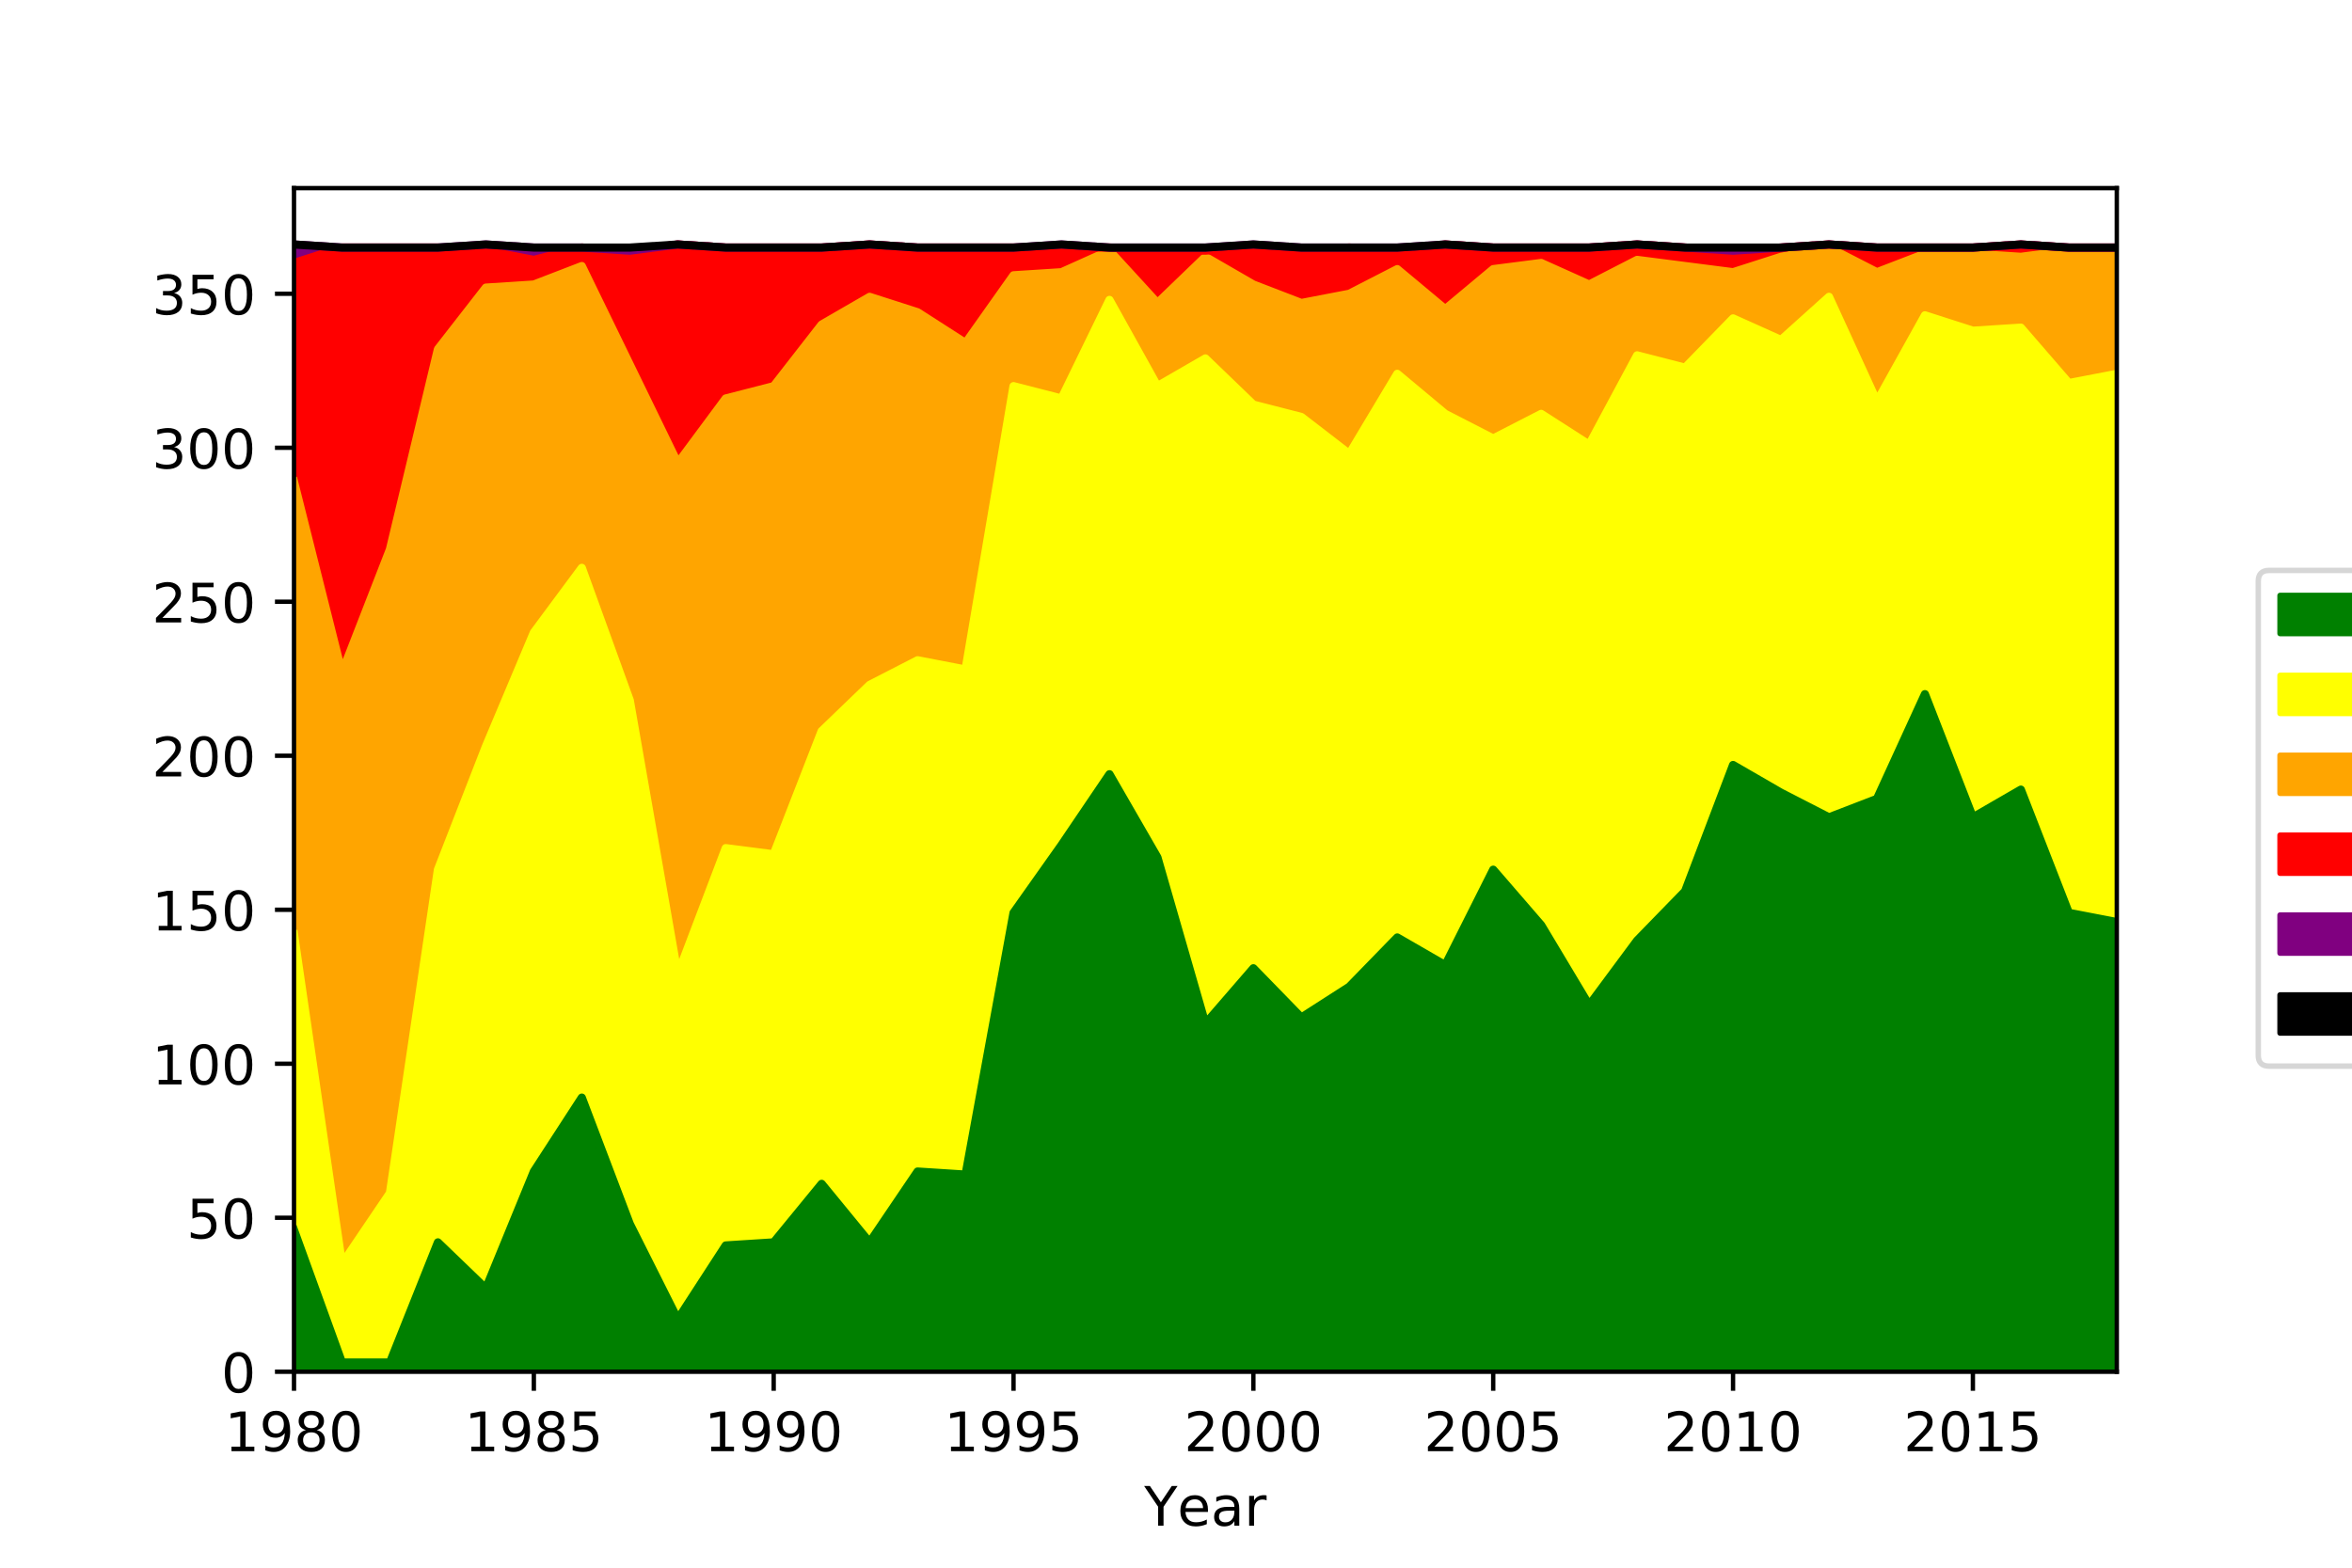 <?xml version="1.0" encoding="utf-8" standalone="no"?>
<!DOCTYPE svg PUBLIC "-//W3C//DTD SVG 1.1//EN"
  "http://www.w3.org/Graphics/SVG/1.1/DTD/svg11.dtd">
<!-- Created with matplotlib (https://matplotlib.org/) -->
<svg height="288pt" version="1.1" viewBox="0 0 432 288" width="432pt" xmlns="http://www.w3.org/2000/svg" xmlns:xlink="http://www.w3.org/1999/xlink">
 <defs>
  <style type="text/css">
*{stroke-linecap:butt;stroke-linejoin:round;}
  </style>
 </defs>
 <g id="figure_1">
  <g id="patch_1">
   <path d="M 0 288 
L 432 288 
L 432 0 
L 0 0 
z
" style="fill:#ffffff;"/>
  </g>
  <g id="axes_1">
   <g id="patch_2">
    <path d="M 54 252 
L 388.8 252 
L 388.8 34.56 
L 54 34.56 
z
" style="fill:#ffffff;"/>
   </g>
   <g id="PolyCollection_1">
    <defs>
     <path d="M 54 -62.027 
L 54 -36 
L 62.811 -36 
L 71.621 -36 
L 80.432 -36 
L 89.242 -36 
L 98.053 -36 
L 106.863 -36 
L 115.674 -36 
L 124.484 -36 
L 133.295 -36 
L 142.105 -36 
L 150.916 -36 
L 159.726 -36 
L 168.537 -36 
L 177.347 -36 
L 186.158 -36 
L 194.968 -36 
L 203.779 -36 
L 212.589 -36 
L 221.4 -36 
L 230.211 -36 
L 239.021 -36 
L 247.832 -36 
L 256.642 -36 
L 265.453 -36 
L 274.263 -36 
L 283.074 -36 
L 291.884 -36 
L 300.695 -36 
L 309.505 -36 
L 318.316 -36 
L 327.126 -36 
L 335.937 -36 
L 344.747 -36 
L 353.558 -36 
L 362.368 -36 
L 371.179 -36 
L 379.989 -36 
L 388.8 -36 
L 388.8 -118.608 
L 388.8 -118.608 
L 379.989 -120.305 
L 371.179 -142.938 
L 362.368 -137.845 
L 353.558 -160.478 
L 344.747 -141.24 
L 335.937 -137.845 
L 327.126 -142.372 
L 318.316 -147.464 
L 309.505 -124.266 
L 300.695 -115.213 
L 291.884 -103.331 
L 283.074 -118.042 
L 274.263 -128.227 
L 265.453 -110.687 
L 256.642 -115.779 
L 247.832 -106.726 
L 239.021 -101.068 
L 230.211 -110.121 
L 221.4 -99.936 
L 212.589 -130.49 
L 203.779 -145.767 
L 194.968 -132.753 
L 186.158 -120.305 
L 177.347 -72.212 
L 168.537 -72.778 
L 159.726 -59.764 
L 150.916 -70.514 
L 142.105 -59.764 
L 133.295 -59.198 
L 124.484 -45.619 
L 115.674 -63.159 
L 106.863 -86.357 
L 98.053 -72.778 
L 89.242 -51.277 
L 80.432 -59.764 
L 71.621 -37.697 
L 62.811 -37.697 
L 54 -62.027 
z
" id="m17ad6c6189" style="stroke:#008000;"/>
    </defs>
    <g clip-path="url(#p2bda52a048)">
     <use style="fill:#008000;stroke:#008000;" x="0" xlink:href="#m17ad6c6189" y="288"/>
    </g>
   </g>
   <g id="PolyCollection_2">
    <defs>
     <path d="M 54 -116.345 
L 54 -62.027 
L 62.811 -37.697 
L 71.621 -37.697 
L 80.432 -59.764 
L 89.242 -51.277 
L 98.053 -72.778 
L 106.863 -86.357 
L 115.674 -63.159 
L 124.484 -45.619 
L 133.295 -59.198 
L 142.105 -59.764 
L 150.916 -70.514 
L 159.726 -59.764 
L 168.537 -72.778 
L 177.347 -72.212 
L 186.158 -120.305 
L 194.968 -132.753 
L 203.779 -145.767 
L 212.589 -130.49 
L 221.4 -99.936 
L 230.211 -110.121 
L 239.021 -101.068 
L 247.832 -106.726 
L 256.642 -115.779 
L 265.453 -110.687 
L 274.263 -128.227 
L 283.074 -118.042 
L 291.884 -103.331 
L 300.695 -115.213 
L 309.505 -124.266 
L 318.316 -147.464 
L 327.126 -142.372 
L 335.937 -137.845 
L 344.747 -141.24 
L 353.558 -160.478 
L 362.368 -137.845 
L 371.179 -142.938 
L 379.989 -120.305 
L 388.8 -118.608 
L 388.8 -219.322 
L 388.8 -219.322 
L 379.989 -217.624 
L 371.179 -227.809 
L 362.368 -227.243 
L 353.558 -230.072 
L 344.747 -214.23 
L 335.937 -233.467 
L 327.126 -225.546 
L 318.316 -229.506 
L 309.505 -220.453 
L 300.695 -222.717 
L 291.884 -206.308 
L 283.074 -211.966 
L 274.263 -207.44 
L 265.453 -211.966 
L 256.642 -219.322 
L 247.832 -204.611 
L 239.021 -211.4 
L 230.211 -213.664 
L 221.4 -222.151 
L 212.589 -217.059 
L 203.779 -232.901 
L 194.968 -214.795 
L 186.158 -217.059 
L 177.347 -165.004 
L 168.537 -166.702 
L 159.726 -162.175 
L 150.916 -153.688 
L 142.105 -131.056 
L 133.295 -132.187 
L 124.484 -108.989 
L 115.674 -159.346 
L 106.863 -183.676 
L 98.053 -171.794 
L 89.242 -150.859 
L 80.432 -128.227 
L 71.621 -68.817 
L 62.811 -55.803 
L 54 -116.345 
z
" id="m18eaddf2a7" style="stroke:#ffff00;"/>
    </defs>
    <g clip-path="url(#p2bda52a048)">
     <use style="fill:#ffff00;stroke:#ffff00;" x="0" xlink:href="#m18eaddf2a7" y="288"/>
    </g>
   </g>
   <g id="PolyCollection_3">
    <defs>
     <path d="M 54 -199.519 
L 54 -116.345 
L 62.811 -55.803 
L 71.621 -68.817 
L 80.432 -128.227 
L 89.242 -150.859 
L 98.053 -171.794 
L 106.863 -183.676 
L 115.674 -159.346 
L 124.484 -108.989 
L 133.295 -132.187 
L 142.105 -131.056 
L 150.916 -153.688 
L 159.726 -162.175 
L 168.537 -166.702 
L 177.347 -165.004 
L 186.158 -217.059 
L 194.968 -214.795 
L 203.779 -232.901 
L 212.589 -217.059 
L 221.4 -222.151 
L 230.211 -213.664 
L 239.021 -211.4 
L 247.832 -204.611 
L 256.642 -219.322 
L 265.453 -211.966 
L 274.263 -207.44 
L 283.074 -211.966 
L 291.884 -206.308 
L 300.695 -222.717 
L 309.505 -220.453 
L 318.316 -229.506 
L 327.126 -225.546 
L 335.937 -233.467 
L 344.747 -214.23 
L 353.558 -230.072 
L 362.368 -227.243 
L 371.179 -227.809 
L 379.989 -217.624 
L 388.8 -219.322 
L 388.8 -241.388 
L 388.8 -241.388 
L 379.989 -241.954 
L 371.179 -240.822 
L 362.368 -241.388 
L 353.558 -241.388 
L 344.747 -237.993 
L 335.937 -242.52 
L 327.126 -240.822 
L 318.316 -237.993 
L 309.505 -239.125 
L 300.695 -240.257 
L 291.884 -235.73 
L 283.074 -239.691 
L 274.263 -238.559 
L 265.453 -231.204 
L 256.642 -238.559 
L 247.832 -234.033 
L 239.021 -232.335 
L 230.211 -235.73 
L 221.4 -240.822 
L 212.589 -232.335 
L 203.779 -241.954 
L 194.968 -237.993 
L 186.158 -237.428 
L 177.347 -224.98 
L 168.537 -230.638 
L 159.726 -233.467 
L 150.916 -228.375 
L 142.105 -217.059 
L 133.295 -214.795 
L 124.484 -202.913 
L 115.674 -221.019 
L 106.863 -239.125 
L 98.053 -235.73 
L 89.242 -235.164 
L 80.432 -223.848 
L 71.621 -187.071 
L 62.811 -164.438 
L 54 -199.519 
z
" id="m875b72371d" style="stroke:#ffa500;"/>
    </defs>
    <g clip-path="url(#p2bda52a048)">
     <use style="fill:#ffa500;stroke:#ffa500;" x="0" xlink:href="#m875b72371d" y="288"/>
    </g>
   </g>
   <g id="PolyCollection_4">
    <defs>
     <path d="M 54 -239.691 
L 54 -199.519 
L 62.811 -164.438 
L 71.621 -187.071 
L 80.432 -223.848 
L 89.242 -235.164 
L 98.053 -235.73 
L 106.863 -239.125 
L 115.674 -221.019 
L 124.484 -202.913 
L 133.295 -214.795 
L 142.105 -217.059 
L 150.916 -228.375 
L 159.726 -233.467 
L 168.537 -230.638 
L 177.347 -224.98 
L 186.158 -237.428 
L 194.968 -237.993 
L 203.779 -241.954 
L 212.589 -232.335 
L 221.4 -240.822 
L 230.211 -235.73 
L 239.021 -232.335 
L 247.832 -234.033 
L 256.642 -238.559 
L 265.453 -231.204 
L 274.263 -238.559 
L 283.074 -239.691 
L 291.884 -235.73 
L 300.695 -240.257 
L 309.505 -239.125 
L 318.316 -237.993 
L 327.126 -240.822 
L 335.937 -242.52 
L 344.747 -237.993 
L 353.558 -241.388 
L 362.368 -241.388 
L 371.179 -240.822 
L 379.989 -241.954 
L 388.8 -241.388 
L 388.8 -242.52 
L 388.8 -242.52 
L 379.989 -242.52 
L 371.179 -243.086 
L 362.368 -242.52 
L 353.558 -242.52 
L 344.747 -242.52 
L 335.937 -243.086 
L 327.126 -242.52 
L 318.316 -241.954 
L 309.505 -242.52 
L 300.695 -243.086 
L 291.884 -242.52 
L 283.074 -242.52 
L 274.263 -242.52 
L 265.453 -243.086 
L 256.642 -241.954 
L 247.832 -242.52 
L 239.021 -241.954 
L 230.211 -242.52 
L 221.4 -241.954 
L 212.589 -241.954 
L 203.779 -242.52 
L 194.968 -242.52 
L 186.158 -242.52 
L 177.347 -242.52 
L 168.537 -242.52 
L 159.726 -243.086 
L 150.916 -242.52 
L 142.105 -242.52 
L 133.295 -242.52 
L 124.484 -243.086 
L 115.674 -241.954 
L 106.863 -242.52 
L 98.053 -240.257 
L 89.242 -241.954 
L 80.432 -242.52 
L 71.621 -242.52 
L 62.811 -242.52 
L 54 -239.691 
z
" id="ma06c661de3" style="stroke:#ff0000;"/>
    </defs>
    <g clip-path="url(#p2bda52a048)">
     <use style="fill:#ff0000;stroke:#ff0000;" x="0" xlink:href="#ma06c661de3" y="288"/>
    </g>
   </g>
   <g id="PolyCollection_5">
    <defs>
     <path d="M 54 -243.086 
L 54 -239.691 
L 62.811 -242.52 
L 71.621 -242.52 
L 80.432 -242.52 
L 89.242 -241.954 
L 98.053 -240.257 
L 106.863 -242.52 
L 115.674 -241.954 
L 124.484 -243.086 
L 133.295 -242.52 
L 142.105 -242.52 
L 150.916 -242.52 
L 159.726 -243.086 
L 168.537 -242.52 
L 177.347 -242.52 
L 186.158 -242.52 
L 194.968 -242.52 
L 203.779 -242.52 
L 212.589 -241.954 
L 221.4 -241.954 
L 230.211 -242.52 
L 239.021 -241.954 
L 247.832 -242.52 
L 256.642 -241.954 
L 265.453 -243.086 
L 274.263 -242.52 
L 283.074 -242.52 
L 291.884 -242.52 
L 300.695 -243.086 
L 309.505 -242.52 
L 318.316 -241.954 
L 327.126 -242.52 
L 335.937 -243.086 
L 344.747 -242.52 
L 353.558 -242.52 
L 362.368 -242.52 
L 371.179 -243.086 
L 379.989 -242.52 
L 388.8 -242.52 
L 388.8 -242.52 
L 388.8 -242.52 
L 379.989 -242.52 
L 371.179 -243.086 
L 362.368 -242.52 
L 353.558 -242.52 
L 344.747 -242.52 
L 335.937 -243.086 
L 327.126 -242.52 
L 318.316 -241.954 
L 309.505 -242.52 
L 300.695 -243.086 
L 291.884 -242.52 
L 283.074 -242.52 
L 274.263 -242.52 
L 265.453 -243.086 
L 256.642 -242.52 
L 247.832 -242.52 
L 239.021 -242.52 
L 230.211 -243.086 
L 221.4 -242.52 
L 212.589 -242.52 
L 203.779 -242.52 
L 194.968 -243.086 
L 186.158 -242.52 
L 177.347 -242.52 
L 168.537 -242.52 
L 159.726 -243.086 
L 150.916 -242.52 
L 142.105 -242.52 
L 133.295 -242.52 
L 124.484 -243.086 
L 115.674 -241.954 
L 106.863 -242.52 
L 98.053 -242.52 
L 89.242 -243.086 
L 80.432 -242.52 
L 71.621 -242.52 
L 62.811 -242.52 
L 54 -243.086 
z
" id="m990f530dfe" style="stroke:#800080;"/>
    </defs>
    <g clip-path="url(#p2bda52a048)">
     <use style="fill:#800080;stroke:#800080;" x="0" xlink:href="#m990f530dfe" y="288"/>
    </g>
   </g>
   <g id="PolyCollection_6">
    <defs>
     <path d="M 54 -243.086 
L 54 -243.086 
L 62.811 -242.52 
L 71.621 -242.52 
L 80.432 -242.52 
L 89.242 -243.086 
L 98.053 -242.52 
L 106.863 -242.52 
L 115.674 -241.954 
L 124.484 -243.086 
L 133.295 -242.52 
L 142.105 -242.52 
L 150.916 -242.52 
L 159.726 -243.086 
L 168.537 -242.52 
L 177.347 -242.52 
L 186.158 -242.52 
L 194.968 -243.086 
L 203.779 -242.52 
L 212.589 -242.52 
L 221.4 -242.52 
L 230.211 -243.086 
L 239.021 -242.52 
L 247.832 -242.52 
L 256.642 -242.52 
L 265.453 -243.086 
L 274.263 -242.52 
L 283.074 -242.52 
L 291.884 -242.52 
L 300.695 -243.086 
L 309.505 -242.52 
L 318.316 -241.954 
L 327.126 -242.52 
L 335.937 -243.086 
L 344.747 -242.52 
L 353.558 -242.52 
L 362.368 -242.52 
L 371.179 -243.086 
L 379.989 -242.52 
L 388.8 -242.52 
L 388.8 -242.52 
L 388.8 -242.52 
L 379.989 -242.52 
L 371.179 -243.086 
L 362.368 -242.52 
L 353.558 -242.52 
L 344.747 -242.52 
L 335.937 -243.086 
L 327.126 -242.52 
L 318.316 -242.52 
L 309.505 -242.52 
L 300.695 -243.086 
L 291.884 -242.52 
L 283.074 -242.52 
L 274.263 -242.52 
L 265.453 -243.086 
L 256.642 -242.52 
L 247.832 -242.52 
L 239.021 -242.52 
L 230.211 -243.086 
L 221.4 -242.52 
L 212.589 -242.52 
L 203.779 -242.52 
L 194.968 -243.086 
L 186.158 -242.52 
L 177.347 -242.52 
L 168.537 -242.52 
L 159.726 -243.086 
L 150.916 -242.52 
L 142.105 -242.52 
L 133.295 -242.52 
L 124.484 -243.086 
L 115.674 -242.52 
L 106.863 -242.52 
L 98.053 -242.52 
L 89.242 -243.086 
L 80.432 -242.52 
L 71.621 -242.52 
L 62.811 -242.52 
L 54 -243.086 
z
" id="mc8739805e5" style="stroke:#000000;"/>
    </defs>
    <g clip-path="url(#p2bda52a048)">
     <use style="stroke:#000000;" x="0" xlink:href="#mc8739805e5" y="288"/>
    </g>
   </g>
   <g id="matplotlib.axis_1">
    <g id="xtick_1">
     <g id="line2d_1">
      <defs>
       <path d="M 0 0 
L 0 3.5 
" id="m70134f30e3" style="stroke:#000000;stroke-width:0.8;"/>
      </defs>
      <g>
       <use style="stroke:#000000;stroke-width:0.8;" x="54" xlink:href="#m70134f30e3" y="252"/>
      </g>
     </g>
     <g id="text_1">
      <!-- 1980 -->
      <defs>
       <path d="M 12.406 8.297 
L 28.516 8.297 
L 28.516 63.922 
L 10.984 60.406 
L 10.984 69.391 
L 28.422 72.906 
L 38.281 72.906 
L 38.281 8.297 
L 54.391 8.297 
L 54.391 0 
L 12.406 0 
z
" id="DejaVuSans-49"/>
       <path d="M 10.984 1.516 
L 10.984 10.5 
Q 14.703 8.734 18.5 7.812 
Q 22.312 6.891 25.984 6.891 
Q 35.75 6.891 40.891 13.453 
Q 46.047 20.016 46.781 33.406 
Q 43.953 29.203 39.594 26.953 
Q 35.25 24.703 29.984 24.703 
Q 19.047 24.703 12.672 31.312 
Q 6.297 37.938 6.297 49.422 
Q 6.297 60.641 12.938 67.422 
Q 19.578 74.219 30.609 74.219 
Q 43.266 74.219 49.922 64.516 
Q 56.594 54.828 56.594 36.375 
Q 56.594 19.141 48.406 8.859 
Q 40.234 -1.422 26.422 -1.422 
Q 22.703 -1.422 18.891 -0.688 
Q 15.094 0.047 10.984 1.516 
z
M 30.609 32.422 
Q 37.25 32.422 41.125 36.953 
Q 45.016 41.5 45.016 49.422 
Q 45.016 57.281 41.125 61.844 
Q 37.25 66.406 30.609 66.406 
Q 23.969 66.406 20.094 61.844 
Q 16.219 57.281 16.219 49.422 
Q 16.219 41.5 20.094 36.953 
Q 23.969 32.422 30.609 32.422 
z
" id="DejaVuSans-57"/>
       <path d="M 31.781 34.625 
Q 24.75 34.625 20.719 30.859 
Q 16.703 27.094 16.703 20.516 
Q 16.703 13.922 20.719 10.156 
Q 24.75 6.391 31.781 6.391 
Q 38.812 6.391 42.859 10.172 
Q 46.922 13.969 46.922 20.516 
Q 46.922 27.094 42.891 30.859 
Q 38.875 34.625 31.781 34.625 
z
M 21.922 38.812 
Q 15.578 40.375 12.031 44.719 
Q 8.5 49.078 8.5 55.328 
Q 8.5 64.062 14.719 69.141 
Q 20.953 74.219 31.781 74.219 
Q 42.672 74.219 48.875 69.141 
Q 55.078 64.062 55.078 55.328 
Q 55.078 49.078 51.531 44.719 
Q 48 40.375 41.703 38.812 
Q 48.828 37.156 52.797 32.312 
Q 56.781 27.484 56.781 20.516 
Q 56.781 9.906 50.312 4.234 
Q 43.844 -1.422 31.781 -1.422 
Q 19.734 -1.422 13.25 4.234 
Q 6.781 9.906 6.781 20.516 
Q 6.781 27.484 10.781 32.312 
Q 14.797 37.156 21.922 38.812 
z
M 18.312 54.391 
Q 18.312 48.734 21.844 45.562 
Q 25.391 42.391 31.781 42.391 
Q 38.141 42.391 41.719 45.562 
Q 45.312 48.734 45.312 54.391 
Q 45.312 60.062 41.719 63.234 
Q 38.141 66.406 31.781 66.406 
Q 25.391 66.406 21.844 63.234 
Q 18.312 60.062 18.312 54.391 
z
" id="DejaVuSans-56"/>
       <path d="M 31.781 66.406 
Q 24.172 66.406 20.328 58.906 
Q 16.5 51.422 16.5 36.375 
Q 16.5 21.391 20.328 13.891 
Q 24.172 6.391 31.781 6.391 
Q 39.453 6.391 43.281 13.891 
Q 47.125 21.391 47.125 36.375 
Q 47.125 51.422 43.281 58.906 
Q 39.453 66.406 31.781 66.406 
z
M 31.781 74.219 
Q 44.047 74.219 50.516 64.516 
Q 56.984 54.828 56.984 36.375 
Q 56.984 17.969 50.516 8.266 
Q 44.047 -1.422 31.781 -1.422 
Q 19.531 -1.422 13.062 8.266 
Q 6.594 17.969 6.594 36.375 
Q 6.594 54.828 13.062 64.516 
Q 19.531 74.219 31.781 74.219 
z
" id="DejaVuSans-48"/>
      </defs>
      <g transform="translate(41.275 266.598)scale(0.1 -0.1)">
       <use xlink:href="#DejaVuSans-49"/>
       <use x="63.623" xlink:href="#DejaVuSans-57"/>
       <use x="127.246" xlink:href="#DejaVuSans-56"/>
       <use x="190.869" xlink:href="#DejaVuSans-48"/>
      </g>
     </g>
    </g>
    <g id="xtick_2">
     <g id="line2d_2">
      <g>
       <use style="stroke:#000000;stroke-width:0.8;" x="98.053" xlink:href="#m70134f30e3" y="252"/>
      </g>
     </g>
     <g id="text_2">
      <!-- 1985 -->
      <defs>
       <path d="M 10.797 72.906 
L 49.516 72.906 
L 49.516 64.594 
L 19.828 64.594 
L 19.828 46.734 
Q 21.969 47.469 24.109 47.828 
Q 26.266 48.188 28.422 48.188 
Q 40.625 48.188 47.75 41.5 
Q 54.891 34.812 54.891 23.391 
Q 54.891 11.625 47.562 5.094 
Q 40.234 -1.422 26.906 -1.422 
Q 22.312 -1.422 17.547 -0.641 
Q 12.797 0.141 7.719 1.703 
L 7.719 11.625 
Q 12.109 9.234 16.797 8.062 
Q 21.484 6.891 26.703 6.891 
Q 35.156 6.891 40.078 11.328 
Q 45.016 15.766 45.016 23.391 
Q 45.016 31 40.078 35.438 
Q 35.156 39.891 26.703 39.891 
Q 22.75 39.891 18.812 39.016 
Q 14.891 38.141 10.797 36.281 
z
" id="DejaVuSans-53"/>
      </defs>
      <g transform="translate(85.328 266.598)scale(0.1 -0.1)">
       <use xlink:href="#DejaVuSans-49"/>
       <use x="63.623" xlink:href="#DejaVuSans-57"/>
       <use x="127.246" xlink:href="#DejaVuSans-56"/>
       <use x="190.869" xlink:href="#DejaVuSans-53"/>
      </g>
     </g>
    </g>
    <g id="xtick_3">
     <g id="line2d_3">
      <g>
       <use style="stroke:#000000;stroke-width:0.8;" x="142.105" xlink:href="#m70134f30e3" y="252"/>
      </g>
     </g>
     <g id="text_3">
      <!-- 1990 -->
      <g transform="translate(129.38 266.598)scale(0.1 -0.1)">
       <use xlink:href="#DejaVuSans-49"/>
       <use x="63.623" xlink:href="#DejaVuSans-57"/>
       <use x="127.246" xlink:href="#DejaVuSans-57"/>
       <use x="190.869" xlink:href="#DejaVuSans-48"/>
      </g>
     </g>
    </g>
    <g id="xtick_4">
     <g id="line2d_4">
      <g>
       <use style="stroke:#000000;stroke-width:0.8;" x="186.158" xlink:href="#m70134f30e3" y="252"/>
      </g>
     </g>
     <g id="text_4">
      <!-- 1995 -->
      <g transform="translate(173.433 266.598)scale(0.1 -0.1)">
       <use xlink:href="#DejaVuSans-49"/>
       <use x="63.623" xlink:href="#DejaVuSans-57"/>
       <use x="127.246" xlink:href="#DejaVuSans-57"/>
       <use x="190.869" xlink:href="#DejaVuSans-53"/>
      </g>
     </g>
    </g>
    <g id="xtick_5">
     <g id="line2d_5">
      <g>
       <use style="stroke:#000000;stroke-width:0.8;" x="230.211" xlink:href="#m70134f30e3" y="252"/>
      </g>
     </g>
     <g id="text_5">
      <!-- 2000 -->
      <defs>
       <path d="M 19.188 8.297 
L 53.609 8.297 
L 53.609 0 
L 7.328 0 
L 7.328 8.297 
Q 12.938 14.109 22.625 23.891 
Q 32.328 33.688 34.812 36.531 
Q 39.547 41.844 41.422 45.531 
Q 43.312 49.219 43.312 52.781 
Q 43.312 58.594 39.234 62.25 
Q 35.156 65.922 28.609 65.922 
Q 23.969 65.922 18.812 64.312 
Q 13.672 62.703 7.812 59.422 
L 7.812 69.391 
Q 13.766 71.781 18.938 73 
Q 24.125 74.219 28.422 74.219 
Q 39.75 74.219 46.484 68.547 
Q 53.219 62.891 53.219 53.422 
Q 53.219 48.922 51.531 44.891 
Q 49.859 40.875 45.406 35.406 
Q 44.188 33.984 37.641 27.219 
Q 31.109 20.453 19.188 8.297 
z
" id="DejaVuSans-50"/>
      </defs>
      <g transform="translate(217.486 266.598)scale(0.1 -0.1)">
       <use xlink:href="#DejaVuSans-50"/>
       <use x="63.623" xlink:href="#DejaVuSans-48"/>
       <use x="127.246" xlink:href="#DejaVuSans-48"/>
       <use x="190.869" xlink:href="#DejaVuSans-48"/>
      </g>
     </g>
    </g>
    <g id="xtick_6">
     <g id="line2d_6">
      <g>
       <use style="stroke:#000000;stroke-width:0.8;" x="274.263" xlink:href="#m70134f30e3" y="252"/>
      </g>
     </g>
     <g id="text_6">
      <!-- 2005 -->
      <g transform="translate(261.538 266.598)scale(0.1 -0.1)">
       <use xlink:href="#DejaVuSans-50"/>
       <use x="63.623" xlink:href="#DejaVuSans-48"/>
       <use x="127.246" xlink:href="#DejaVuSans-48"/>
       <use x="190.869" xlink:href="#DejaVuSans-53"/>
      </g>
     </g>
    </g>
    <g id="xtick_7">
     <g id="line2d_7">
      <g>
       <use style="stroke:#000000;stroke-width:0.8;" x="318.316" xlink:href="#m70134f30e3" y="252"/>
      </g>
     </g>
     <g id="text_7">
      <!-- 2010 -->
      <g transform="translate(305.591 266.598)scale(0.1 -0.1)">
       <use xlink:href="#DejaVuSans-50"/>
       <use x="63.623" xlink:href="#DejaVuSans-48"/>
       <use x="127.246" xlink:href="#DejaVuSans-49"/>
       <use x="190.869" xlink:href="#DejaVuSans-48"/>
      </g>
     </g>
    </g>
    <g id="xtick_8">
     <g id="line2d_8">
      <g>
       <use style="stroke:#000000;stroke-width:0.8;" x="362.368" xlink:href="#m70134f30e3" y="252"/>
      </g>
     </g>
     <g id="text_8">
      <!-- 2015 -->
      <g transform="translate(349.643 266.598)scale(0.1 -0.1)">
       <use xlink:href="#DejaVuSans-50"/>
       <use x="63.623" xlink:href="#DejaVuSans-48"/>
       <use x="127.246" xlink:href="#DejaVuSans-49"/>
       <use x="190.869" xlink:href="#DejaVuSans-53"/>
      </g>
     </g>
    </g>
    <g id="text_9">
     <!-- Year -->
     <defs>
      <path d="M -0.203 72.906 
L 10.406 72.906 
L 30.609 42.922 
L 50.688 72.906 
L 61.281 72.906 
L 35.5 34.719 
L 35.5 0 
L 25.594 0 
L 25.594 34.719 
z
" id="DejaVuSans-89"/>
      <path d="M 56.203 29.594 
L 56.203 25.203 
L 14.891 25.203 
Q 15.484 15.922 20.484 11.062 
Q 25.484 6.203 34.422 6.203 
Q 39.594 6.203 44.453 7.469 
Q 49.312 8.734 54.109 11.281 
L 54.109 2.781 
Q 49.266 0.734 44.188 -0.344 
Q 39.109 -1.422 33.891 -1.422 
Q 20.797 -1.422 13.156 6.188 
Q 5.516 13.812 5.516 26.812 
Q 5.516 40.234 12.766 48.109 
Q 20.016 56 32.328 56 
Q 43.359 56 49.781 48.891 
Q 56.203 41.797 56.203 29.594 
z
M 47.219 32.234 
Q 47.125 39.594 43.094 43.984 
Q 39.062 48.391 32.422 48.391 
Q 24.906 48.391 20.391 44.141 
Q 15.875 39.891 15.188 32.172 
z
" id="DejaVuSans-101"/>
      <path d="M 34.281 27.484 
Q 23.391 27.484 19.188 25 
Q 14.984 22.516 14.984 16.5 
Q 14.984 11.719 18.141 8.906 
Q 21.297 6.109 26.703 6.109 
Q 34.188 6.109 38.703 11.406 
Q 43.219 16.703 43.219 25.484 
L 43.219 27.484 
z
M 52.203 31.203 
L 52.203 0 
L 43.219 0 
L 43.219 8.297 
Q 40.141 3.328 35.547 0.953 
Q 30.953 -1.422 24.312 -1.422 
Q 15.922 -1.422 10.953 3.297 
Q 6 8.016 6 15.922 
Q 6 25.141 12.172 29.828 
Q 18.359 34.516 30.609 34.516 
L 43.219 34.516 
L 43.219 35.406 
Q 43.219 41.609 39.141 45 
Q 35.062 48.391 27.688 48.391 
Q 23 48.391 18.547 47.266 
Q 14.109 46.141 10.016 43.891 
L 10.016 52.203 
Q 14.938 54.109 19.578 55.047 
Q 24.219 56 28.609 56 
Q 40.484 56 46.344 49.844 
Q 52.203 43.703 52.203 31.203 
z
" id="DejaVuSans-97"/>
      <path d="M 41.109 46.297 
Q 39.594 47.172 37.812 47.578 
Q 36.031 48 33.891 48 
Q 26.266 48 22.188 43.047 
Q 18.109 38.094 18.109 28.812 
L 18.109 0 
L 9.078 0 
L 9.078 54.688 
L 18.109 54.688 
L 18.109 46.188 
Q 20.953 51.172 25.484 53.578 
Q 30.031 56 36.531 56 
Q 37.453 56 38.578 55.875 
Q 39.703 55.766 41.062 55.516 
z
" id="DejaVuSans-114"/>
     </defs>
     <g transform="translate(210.16 280.277)scale(0.1 -0.1)">
      <use xlink:href="#DejaVuSans-89"/>
      <use x="60.881" xlink:href="#DejaVuSans-101"/>
      <use x="122.404" xlink:href="#DejaVuSans-97"/>
      <use x="183.684" xlink:href="#DejaVuSans-114"/>
     </g>
    </g>
   </g>
   <g id="matplotlib.axis_2">
    <g id="ytick_1">
     <g id="line2d_9">
      <defs>
       <path d="M 0 0 
L -3.5 0 
" id="mfa8d943707" style="stroke:#000000;stroke-width:0.8;"/>
      </defs>
      <g>
       <use style="stroke:#000000;stroke-width:0.8;" x="54" xlink:href="#mfa8d943707" y="252"/>
      </g>
     </g>
     <g id="text_10">
      <!-- 0 -->
      <g transform="translate(40.638 255.799)scale(0.1 -0.1)">
       <use xlink:href="#DejaVuSans-48"/>
      </g>
     </g>
    </g>
    <g id="ytick_2">
     <g id="line2d_10">
      <g>
       <use style="stroke:#000000;stroke-width:0.8;" x="54" xlink:href="#mfa8d943707" y="223.71"/>
      </g>
     </g>
     <g id="text_11">
      <!-- 50 -->
      <g transform="translate(34.275 227.509)scale(0.1 -0.1)">
       <use xlink:href="#DejaVuSans-53"/>
       <use x="63.623" xlink:href="#DejaVuSans-48"/>
      </g>
     </g>
    </g>
    <g id="ytick_3">
     <g id="line2d_11">
      <g>
       <use style="stroke:#000000;stroke-width:0.8;" x="54" xlink:href="#mfa8d943707" y="195.419"/>
      </g>
     </g>
     <g id="text_12">
      <!-- 100 -->
      <g transform="translate(27.913 199.218)scale(0.1 -0.1)">
       <use xlink:href="#DejaVuSans-49"/>
       <use x="63.623" xlink:href="#DejaVuSans-48"/>
       <use x="127.246" xlink:href="#DejaVuSans-48"/>
      </g>
     </g>
    </g>
    <g id="ytick_4">
     <g id="line2d_12">
      <g>
       <use style="stroke:#000000;stroke-width:0.8;" x="54" xlink:href="#mfa8d943707" y="167.129"/>
      </g>
     </g>
     <g id="text_13">
      <!-- 150 -->
      <g transform="translate(27.913 170.928)scale(0.1 -0.1)">
       <use xlink:href="#DejaVuSans-49"/>
       <use x="63.623" xlink:href="#DejaVuSans-53"/>
       <use x="127.246" xlink:href="#DejaVuSans-48"/>
      </g>
     </g>
    </g>
    <g id="ytick_5">
     <g id="line2d_13">
      <g>
       <use style="stroke:#000000;stroke-width:0.8;" x="54" xlink:href="#mfa8d943707" y="138.838"/>
      </g>
     </g>
     <g id="text_14">
      <!-- 200 -->
      <g transform="translate(27.913 142.638)scale(0.1 -0.1)">
       <use xlink:href="#DejaVuSans-50"/>
       <use x="63.623" xlink:href="#DejaVuSans-48"/>
       <use x="127.246" xlink:href="#DejaVuSans-48"/>
      </g>
     </g>
    </g>
    <g id="ytick_6">
     <g id="line2d_14">
      <g>
       <use style="stroke:#000000;stroke-width:0.8;" x="54" xlink:href="#mfa8d943707" y="110.548"/>
      </g>
     </g>
     <g id="text_15">
      <!-- 250 -->
      <g transform="translate(27.913 114.347)scale(0.1 -0.1)">
       <use xlink:href="#DejaVuSans-50"/>
       <use x="63.623" xlink:href="#DejaVuSans-53"/>
       <use x="127.246" xlink:href="#DejaVuSans-48"/>
      </g>
     </g>
    </g>
    <g id="ytick_7">
     <g id="line2d_15">
      <g>
       <use style="stroke:#000000;stroke-width:0.8;" x="54" xlink:href="#mfa8d943707" y="82.258"/>
      </g>
     </g>
     <g id="text_16">
      <!-- 300 -->
      <defs>
       <path d="M 40.578 39.312 
Q 47.656 37.797 51.625 33 
Q 55.609 28.219 55.609 21.188 
Q 55.609 10.406 48.188 4.484 
Q 40.766 -1.422 27.094 -1.422 
Q 22.516 -1.422 17.656 -0.516 
Q 12.797 0.391 7.625 2.203 
L 7.625 11.719 
Q 11.719 9.328 16.594 8.109 
Q 21.484 6.891 26.812 6.891 
Q 36.078 6.891 40.938 10.547 
Q 45.797 14.203 45.797 21.188 
Q 45.797 27.641 41.281 31.266 
Q 36.766 34.906 28.719 34.906 
L 20.219 34.906 
L 20.219 43.016 
L 29.109 43.016 
Q 36.375 43.016 40.234 45.922 
Q 44.094 48.828 44.094 54.297 
Q 44.094 59.906 40.109 62.906 
Q 36.141 65.922 28.719 65.922 
Q 24.656 65.922 20.016 65.031 
Q 15.375 64.156 9.812 62.312 
L 9.812 71.094 
Q 15.438 72.656 20.344 73.438 
Q 25.25 74.219 29.594 74.219 
Q 40.828 74.219 47.359 69.109 
Q 53.906 64.016 53.906 55.328 
Q 53.906 49.266 50.438 45.094 
Q 46.969 40.922 40.578 39.312 
z
" id="DejaVuSans-51"/>
      </defs>
      <g transform="translate(27.913 86.057)scale(0.1 -0.1)">
       <use xlink:href="#DejaVuSans-51"/>
       <use x="63.623" xlink:href="#DejaVuSans-48"/>
       <use x="127.246" xlink:href="#DejaVuSans-48"/>
      </g>
     </g>
    </g>
    <g id="ytick_8">
     <g id="line2d_16">
      <g>
       <use style="stroke:#000000;stroke-width:0.8;" x="54" xlink:href="#mfa8d943707" y="53.967"/>
      </g>
     </g>
     <g id="text_17">
      <!-- 350 -->
      <g transform="translate(27.913 57.766)scale(0.1 -0.1)">
       <use xlink:href="#DejaVuSans-51"/>
       <use x="63.623" xlink:href="#DejaVuSans-53"/>
       <use x="127.246" xlink:href="#DejaVuSans-48"/>
      </g>
     </g>
    </g>
   </g>
   <g id="line2d_17">
    <path clip-path="url(#p2bda52a048)" d="M 54 225.973 
L 62.811 250.303 
L 71.621 250.303 
L 80.432 228.236 
L 89.242 236.723 
L 98.053 215.222 
L 106.863 201.643 
L 115.674 224.841 
L 124.484 242.381 
L 133.295 228.802 
L 142.105 228.236 
L 150.916 217.486 
L 159.726 228.236 
L 168.537 215.222 
L 177.347 215.788 
L 186.158 167.695 
L 194.968 155.247 
L 203.779 142.233 
L 212.589 157.51 
L 221.4 188.064 
L 230.211 177.879 
L 239.021 186.932 
L 247.832 181.274 
L 256.642 172.221 
L 265.453 177.313 
L 274.263 159.773 
L 283.074 169.958 
L 291.884 184.669 
L 300.695 172.787 
L 309.505 163.734 
L 318.316 140.536 
L 327.126 145.628 
L 335.937 150.155 
L 344.747 146.76 
L 353.558 127.522 
L 362.368 150.155 
L 371.179 145.062 
L 379.989 167.695 
L 388.8 169.392 
" style="fill:none;stroke:#008000;stroke-linecap:square;stroke-width:1.5;"/>
   </g>
   <g id="line2d_18">
    <path clip-path="url(#p2bda52a048)" d="M 54 171.655 
L 62.811 232.197 
L 71.621 219.183 
L 80.432 159.773 
L 89.242 137.141 
L 98.053 116.206 
L 106.863 104.324 
L 115.674 128.654 
L 124.484 179.011 
L 133.295 155.813 
L 142.105 156.944 
L 150.916 134.312 
L 159.726 125.825 
L 168.537 121.298 
L 177.347 122.996 
L 186.158 70.941 
L 194.968 73.205 
L 203.779 55.099 
L 212.589 70.941 
L 221.4 65.849 
L 230.211 74.336 
L 239.021 76.6 
L 247.832 83.389 
L 256.642 68.678 
L 265.453 76.034 
L 274.263 80.56 
L 283.074 76.034 
L 291.884 81.692 
L 300.695 65.283 
L 309.505 67.547 
L 318.316 58.494 
L 327.126 62.454 
L 335.937 54.533 
L 344.747 73.77 
L 353.558 57.928 
L 362.368 60.757 
L 371.179 60.191 
L 379.989 70.376 
L 388.8 68.678 
" style="fill:none;stroke:#ffff00;stroke-linecap:square;stroke-width:1.5;"/>
   </g>
   <g id="line2d_19">
    <path clip-path="url(#p2bda52a048)" d="M 54 88.481 
L 62.811 123.562 
L 71.621 100.929 
L 80.432 64.152 
L 89.242 52.836 
L 98.053 52.27 
L 106.863 48.875 
L 115.674 66.981 
L 124.484 85.087 
L 133.295 73.205 
L 142.105 70.941 
L 150.916 59.625 
L 159.726 54.533 
L 168.537 57.362 
L 177.347 63.02 
L 186.158 50.572 
L 194.968 50.007 
L 203.779 46.046 
L 212.589 55.665 
L 221.4 47.178 
L 230.211 52.27 
L 239.021 55.665 
L 247.832 53.967 
L 256.642 49.441 
L 265.453 56.796 
L 274.263 49.441 
L 283.074 48.309 
L 291.884 52.27 
L 300.695 47.743 
L 309.505 48.875 
L 318.316 50.007 
L 327.126 47.178 
L 335.937 45.48 
L 344.747 50.007 
L 353.558 46.612 
L 362.368 46.612 
L 371.179 47.178 
L 379.989 46.046 
L 388.8 46.612 
" style="fill:none;stroke:#ffa500;stroke-linecap:square;stroke-width:1.5;"/>
   </g>
   <g id="line2d_20">
    <path clip-path="url(#p2bda52a048)" d="M 54 48.309 
L 62.811 45.48 
L 71.621 45.48 
L 80.432 45.48 
L 89.242 46.046 
L 98.053 47.743 
L 106.863 45.48 
L 115.674 46.046 
L 124.484 44.914 
L 133.295 45.48 
L 142.105 45.48 
L 150.916 45.48 
L 159.726 44.914 
L 168.537 45.48 
L 177.347 45.48 
L 186.158 45.48 
L 194.968 45.48 
L 203.779 45.48 
L 212.589 46.046 
L 221.4 46.046 
L 230.211 45.48 
L 239.021 46.046 
L 247.832 45.48 
L 256.642 46.046 
L 265.453 44.914 
L 274.263 45.48 
L 283.074 45.48 
L 291.884 45.48 
L 300.695 44.914 
L 309.505 45.48 
L 318.316 46.046 
L 327.126 45.48 
L 335.937 44.914 
L 344.747 45.48 
L 353.558 45.48 
L 362.368 45.48 
L 371.179 44.914 
L 379.989 45.48 
L 388.8 45.48 
" style="fill:none;stroke:#ff0000;stroke-linecap:square;stroke-width:1.5;"/>
   </g>
   <g id="line2d_21">
    <path clip-path="url(#p2bda52a048)" d="M 54 44.914 
L 62.811 45.48 
L 71.621 45.48 
L 80.432 45.48 
L 89.242 44.914 
L 98.053 45.48 
L 106.863 45.48 
L 115.674 46.046 
L 124.484 44.914 
L 133.295 45.48 
L 142.105 45.48 
L 150.916 45.48 
L 159.726 44.914 
L 168.537 45.48 
L 177.347 45.48 
L 186.158 45.48 
L 194.968 44.914 
L 203.779 45.48 
L 212.589 45.48 
L 221.4 45.48 
L 230.211 44.914 
L 239.021 45.48 
L 247.832 45.48 
L 256.642 45.48 
L 265.453 44.914 
L 274.263 45.48 
L 283.074 45.48 
L 291.884 45.48 
L 300.695 44.914 
L 309.505 45.48 
L 318.316 46.046 
L 327.126 45.48 
L 335.937 44.914 
L 344.747 45.48 
L 353.558 45.48 
L 362.368 45.48 
L 371.179 44.914 
L 379.989 45.48 
L 388.8 45.48 
" style="fill:none;stroke:#800080;stroke-linecap:square;stroke-width:1.5;"/>
   </g>
   <g id="line2d_22">
    <path clip-path="url(#p2bda52a048)" d="M 54 44.914 
L 62.811 45.48 
L 71.621 45.48 
L 80.432 45.48 
L 89.242 44.914 
L 98.053 45.48 
L 106.863 45.48 
L 115.674 45.48 
L 124.484 44.914 
L 133.295 45.48 
L 142.105 45.48 
L 150.916 45.48 
L 159.726 44.914 
L 168.537 45.48 
L 177.347 45.48 
L 186.158 45.48 
L 194.968 44.914 
L 203.779 45.48 
L 212.589 45.48 
L 221.4 45.48 
L 230.211 44.914 
L 239.021 45.48 
L 247.832 45.48 
L 256.642 45.48 
L 265.453 44.914 
L 274.263 45.48 
L 283.074 45.48 
L 291.884 45.48 
L 300.695 44.914 
L 309.505 45.48 
L 318.316 45.48 
L 327.126 45.48 
L 335.937 44.914 
L 344.747 45.48 
L 353.558 45.48 
L 362.368 45.48 
L 371.179 44.914 
L 379.989 45.48 
L 388.8 45.48 
" style="fill:none;stroke:#000000;stroke-linecap:square;stroke-width:1.5;"/>
   </g>
   <g id="patch_3">
    <path d="M 54 252 
L 54 34.56 
" style="fill:none;stroke:#000000;stroke-linecap:square;stroke-linejoin:miter;stroke-width:0.8;"/>
   </g>
   <g id="patch_4">
    <path d="M 388.8 252 
L 388.8 34.56 
" style="fill:none;stroke:#000000;stroke-linecap:square;stroke-linejoin:miter;stroke-width:0.8;"/>
   </g>
   <g id="patch_5">
    <path d="M 54 252 
L 388.8 252 
" style="fill:none;stroke:#000000;stroke-linecap:square;stroke-linejoin:miter;stroke-width:0.8;"/>
   </g>
   <g id="patch_6">
    <path d="M 54 34.56 
L 388.8 34.56 
" style="fill:none;stroke:#000000;stroke-linecap:square;stroke-linejoin:miter;stroke-width:0.8;"/>
   </g>
   <g id="legend_1">
    <g id="patch_7">
     <path d="M 416.784 195.861 
L 632.9 195.861 
Q 634.9 195.861 634.9 193.861 
L 634.9 106.792 
Q 634.9 104.792 632.9 104.792 
L 416.784 104.792 
Q 414.784 104.792 414.784 106.792 
L 414.784 193.861 
Q 414.784 195.861 416.784 195.861 
z
" style="fill:#ffffff;opacity:0.8;stroke:#cccccc;stroke-linejoin:miter;"/>
    </g>
    <g id="patch_8">
     <path d="M 418.784 116.39 
L 438.784 116.39 
L 438.784 109.39 
L 418.784 109.39 
z
" style="fill:#008000;stroke:#008000;stroke-linejoin:miter;"/>
    </g>
    <g id="text_18">
     <!-- Good Days -->
     <defs>
      <path d="M 59.516 10.406 
L 59.516 29.984 
L 43.406 29.984 
L 43.406 38.094 
L 69.281 38.094 
L 69.281 6.781 
Q 63.578 2.734 56.688 0.656 
Q 49.812 -1.422 42 -1.422 
Q 24.906 -1.422 15.25 8.562 
Q 5.609 18.562 5.609 36.375 
Q 5.609 54.25 15.25 64.234 
Q 24.906 74.219 42 74.219 
Q 49.125 74.219 55.547 72.453 
Q 61.969 70.703 67.391 67.281 
L 67.391 56.781 
Q 61.922 61.422 55.766 63.766 
Q 49.609 66.109 42.828 66.109 
Q 29.438 66.109 22.719 58.641 
Q 16.016 51.172 16.016 36.375 
Q 16.016 21.625 22.719 14.156 
Q 29.438 6.688 42.828 6.688 
Q 48.047 6.688 52.141 7.594 
Q 56.25 8.5 59.516 10.406 
z
" id="DejaVuSans-71"/>
      <path d="M 30.609 48.391 
Q 23.391 48.391 19.188 42.75 
Q 14.984 37.109 14.984 27.297 
Q 14.984 17.484 19.156 11.844 
Q 23.344 6.203 30.609 6.203 
Q 37.797 6.203 41.984 11.859 
Q 46.188 17.531 46.188 27.297 
Q 46.188 37.016 41.984 42.703 
Q 37.797 48.391 30.609 48.391 
z
M 30.609 56 
Q 42.328 56 49.016 48.375 
Q 55.719 40.766 55.719 27.297 
Q 55.719 13.875 49.016 6.219 
Q 42.328 -1.422 30.609 -1.422 
Q 18.844 -1.422 12.172 6.219 
Q 5.516 13.875 5.516 27.297 
Q 5.516 40.766 12.172 48.375 
Q 18.844 56 30.609 56 
z
" id="DejaVuSans-111"/>
      <path d="M 45.406 46.391 
L 45.406 75.984 
L 54.391 75.984 
L 54.391 0 
L 45.406 0 
L 45.406 8.203 
Q 42.578 3.328 38.25 0.953 
Q 33.938 -1.422 27.875 -1.422 
Q 17.969 -1.422 11.734 6.484 
Q 5.516 14.406 5.516 27.297 
Q 5.516 40.188 11.734 48.094 
Q 17.969 56 27.875 56 
Q 33.938 56 38.25 53.625 
Q 42.578 51.266 45.406 46.391 
z
M 14.797 27.297 
Q 14.797 17.391 18.875 11.75 
Q 22.953 6.109 30.078 6.109 
Q 37.203 6.109 41.297 11.75 
Q 45.406 17.391 45.406 27.297 
Q 45.406 37.203 41.297 42.844 
Q 37.203 48.484 30.078 48.484 
Q 22.953 48.484 18.875 42.844 
Q 14.797 37.203 14.797 27.297 
z
" id="DejaVuSans-100"/>
      <path id="DejaVuSans-32"/>
      <path d="M 19.672 64.797 
L 19.672 8.109 
L 31.594 8.109 
Q 46.688 8.109 53.688 14.938 
Q 60.688 21.781 60.688 36.531 
Q 60.688 51.172 53.688 57.984 
Q 46.688 64.797 31.594 64.797 
z
M 9.812 72.906 
L 30.078 72.906 
Q 51.266 72.906 61.172 64.094 
Q 71.094 55.281 71.094 36.531 
Q 71.094 17.672 61.125 8.828 
Q 51.172 0 30.078 0 
L 9.812 0 
z
" id="DejaVuSans-68"/>
      <path d="M 32.172 -5.078 
Q 28.375 -14.844 24.75 -17.812 
Q 21.141 -20.797 15.094 -20.797 
L 7.906 -20.797 
L 7.906 -13.281 
L 13.188 -13.281 
Q 16.891 -13.281 18.938 -11.516 
Q 21 -9.766 23.484 -3.219 
L 25.094 0.875 
L 2.984 54.688 
L 12.5 54.688 
L 29.594 11.922 
L 46.688 54.688 
L 56.203 54.688 
z
" id="DejaVuSans-121"/>
      <path d="M 44.281 53.078 
L 44.281 44.578 
Q 40.484 46.531 36.375 47.5 
Q 32.281 48.484 27.875 48.484 
Q 21.188 48.484 17.844 46.438 
Q 14.5 44.391 14.5 40.281 
Q 14.5 37.156 16.891 35.375 
Q 19.281 33.594 26.516 31.984 
L 29.594 31.297 
Q 39.156 29.25 43.188 25.516 
Q 47.219 21.781 47.219 15.094 
Q 47.219 7.469 41.188 3.016 
Q 35.156 -1.422 24.609 -1.422 
Q 20.219 -1.422 15.453 -0.562 
Q 10.688 0.297 5.422 2 
L 5.422 11.281 
Q 10.406 8.688 15.234 7.391 
Q 20.062 6.109 24.812 6.109 
Q 31.156 6.109 34.562 8.281 
Q 37.984 10.453 37.984 14.406 
Q 37.984 18.062 35.516 20.016 
Q 33.062 21.969 24.703 23.781 
L 21.578 24.516 
Q 13.234 26.266 9.516 29.906 
Q 5.812 33.547 5.812 39.891 
Q 5.812 47.609 11.281 51.797 
Q 16.75 56 26.812 56 
Q 31.781 56 36.172 55.266 
Q 40.578 54.547 44.281 53.078 
z
" id="DejaVuSans-115"/>
     </defs>
     <g transform="translate(446.784 116.39)scale(0.1 -0.1)">
      <use xlink:href="#DejaVuSans-71"/>
      <use x="77.49" xlink:href="#DejaVuSans-111"/>
      <use x="138.672" xlink:href="#DejaVuSans-111"/>
      <use x="199.854" xlink:href="#DejaVuSans-100"/>
      <use x="263.33" xlink:href="#DejaVuSans-32"/>
      <use x="295.117" xlink:href="#DejaVuSans-68"/>
      <use x="372.119" xlink:href="#DejaVuSans-97"/>
      <use x="433.398" xlink:href="#DejaVuSans-121"/>
      <use x="492.578" xlink:href="#DejaVuSans-115"/>
     </g>
    </g>
    <g id="patch_9">
     <path d="M 418.784 131.069 
L 438.784 131.069 
L 438.784 124.069 
L 418.784 124.069 
z
" style="fill:#ffff00;stroke:#ffff00;stroke-linejoin:miter;"/>
    </g>
    <g id="text_19">
     <!-- Moderate Days -->
     <defs>
      <path d="M 9.812 72.906 
L 24.516 72.906 
L 43.109 23.297 
L 61.812 72.906 
L 76.516 72.906 
L 76.516 0 
L 66.891 0 
L 66.891 64.016 
L 48.094 14.016 
L 38.188 14.016 
L 19.391 64.016 
L 19.391 0 
L 9.812 0 
z
" id="DejaVuSans-77"/>
      <path d="M 18.312 70.219 
L 18.312 54.688 
L 36.812 54.688 
L 36.812 47.703 
L 18.312 47.703 
L 18.312 18.016 
Q 18.312 11.328 20.141 9.422 
Q 21.969 7.516 27.594 7.516 
L 36.812 7.516 
L 36.812 0 
L 27.594 0 
Q 17.188 0 13.234 3.875 
Q 9.281 7.766 9.281 18.016 
L 9.281 47.703 
L 2.688 47.703 
L 2.688 54.688 
L 9.281 54.688 
L 9.281 70.219 
z
" id="DejaVuSans-116"/>
     </defs>
     <g transform="translate(446.784 131.069)scale(0.1 -0.1)">
      <use xlink:href="#DejaVuSans-77"/>
      <use x="86.279" xlink:href="#DejaVuSans-111"/>
      <use x="147.461" xlink:href="#DejaVuSans-100"/>
      <use x="210.938" xlink:href="#DejaVuSans-101"/>
      <use x="272.461" xlink:href="#DejaVuSans-114"/>
      <use x="313.574" xlink:href="#DejaVuSans-97"/>
      <use x="374.854" xlink:href="#DejaVuSans-116"/>
      <use x="414.062" xlink:href="#DejaVuSans-101"/>
      <use x="475.586" xlink:href="#DejaVuSans-32"/>
      <use x="507.373" xlink:href="#DejaVuSans-68"/>
      <use x="584.375" xlink:href="#DejaVuSans-97"/>
      <use x="645.654" xlink:href="#DejaVuSans-121"/>
      <use x="704.834" xlink:href="#DejaVuSans-115"/>
     </g>
    </g>
    <g id="patch_10">
     <path d="M 418.784 145.747 
L 438.784 145.747 
L 438.784 138.747 
L 418.784 138.747 
z
" style="fill:#ffa500;stroke:#ffa500;stroke-linejoin:miter;"/>
    </g>
    <g id="text_20">
     <!-- Unhealthy for Sensitive Groups Days -->
     <defs>
      <path d="M 8.688 72.906 
L 18.609 72.906 
L 18.609 28.609 
Q 18.609 16.891 22.844 11.734 
Q 27.094 6.594 36.625 6.594 
Q 46.094 6.594 50.344 11.734 
Q 54.594 16.891 54.594 28.609 
L 54.594 72.906 
L 64.5 72.906 
L 64.5 27.391 
Q 64.5 13.141 57.438 5.859 
Q 50.391 -1.422 36.625 -1.422 
Q 22.797 -1.422 15.734 5.859 
Q 8.688 13.141 8.688 27.391 
z
" id="DejaVuSans-85"/>
      <path d="M 54.891 33.016 
L 54.891 0 
L 45.906 0 
L 45.906 32.719 
Q 45.906 40.484 42.875 44.328 
Q 39.844 48.188 33.797 48.188 
Q 26.516 48.188 22.312 43.547 
Q 18.109 38.922 18.109 30.906 
L 18.109 0 
L 9.078 0 
L 9.078 54.688 
L 18.109 54.688 
L 18.109 46.188 
Q 21.344 51.125 25.703 53.562 
Q 30.078 56 35.797 56 
Q 45.219 56 50.047 50.172 
Q 54.891 44.344 54.891 33.016 
z
" id="DejaVuSans-110"/>
      <path d="M 54.891 33.016 
L 54.891 0 
L 45.906 0 
L 45.906 32.719 
Q 45.906 40.484 42.875 44.328 
Q 39.844 48.188 33.797 48.188 
Q 26.516 48.188 22.312 43.547 
Q 18.109 38.922 18.109 30.906 
L 18.109 0 
L 9.078 0 
L 9.078 75.984 
L 18.109 75.984 
L 18.109 46.188 
Q 21.344 51.125 25.703 53.562 
Q 30.078 56 35.797 56 
Q 45.219 56 50.047 50.172 
Q 54.891 44.344 54.891 33.016 
z
" id="DejaVuSans-104"/>
      <path d="M 9.422 75.984 
L 18.406 75.984 
L 18.406 0 
L 9.422 0 
z
" id="DejaVuSans-108"/>
      <path d="M 37.109 75.984 
L 37.109 68.5 
L 28.516 68.5 
Q 23.688 68.5 21.797 66.547 
Q 19.922 64.594 19.922 59.516 
L 19.922 54.688 
L 34.719 54.688 
L 34.719 47.703 
L 19.922 47.703 
L 19.922 0 
L 10.891 0 
L 10.891 47.703 
L 2.297 47.703 
L 2.297 54.688 
L 10.891 54.688 
L 10.891 58.5 
Q 10.891 67.625 15.141 71.797 
Q 19.391 75.984 28.609 75.984 
z
" id="DejaVuSans-102"/>
      <path d="M 53.516 70.516 
L 53.516 60.891 
Q 47.906 63.578 42.922 64.891 
Q 37.938 66.219 33.297 66.219 
Q 25.25 66.219 20.875 63.094 
Q 16.5 59.969 16.5 54.203 
Q 16.5 49.359 19.406 46.891 
Q 22.312 44.438 30.422 42.922 
L 36.375 41.703 
Q 47.406 39.594 52.656 34.297 
Q 57.906 29 57.906 20.125 
Q 57.906 9.516 50.797 4.047 
Q 43.703 -1.422 29.984 -1.422 
Q 24.812 -1.422 18.969 -0.25 
Q 13.141 0.922 6.891 3.219 
L 6.891 13.375 
Q 12.891 10.016 18.656 8.297 
Q 24.422 6.594 29.984 6.594 
Q 38.422 6.594 43.016 9.906 
Q 47.609 13.234 47.609 19.391 
Q 47.609 24.75 44.312 27.781 
Q 41.016 30.812 33.5 32.328 
L 27.484 33.5 
Q 16.453 35.688 11.516 40.375 
Q 6.594 45.062 6.594 53.422 
Q 6.594 63.094 13.406 68.656 
Q 20.219 74.219 32.172 74.219 
Q 37.312 74.219 42.625 73.281 
Q 47.953 72.359 53.516 70.516 
z
" id="DejaVuSans-83"/>
      <path d="M 9.422 54.688 
L 18.406 54.688 
L 18.406 0 
L 9.422 0 
z
M 9.422 75.984 
L 18.406 75.984 
L 18.406 64.594 
L 9.422 64.594 
z
" id="DejaVuSans-105"/>
      <path d="M 2.984 54.688 
L 12.5 54.688 
L 29.594 8.797 
L 46.688 54.688 
L 56.203 54.688 
L 35.688 0 
L 23.484 0 
z
" id="DejaVuSans-118"/>
      <path d="M 8.5 21.578 
L 8.5 54.688 
L 17.484 54.688 
L 17.484 21.922 
Q 17.484 14.156 20.5 10.266 
Q 23.531 6.391 29.594 6.391 
Q 36.859 6.391 41.078 11.031 
Q 45.312 15.672 45.312 23.688 
L 45.312 54.688 
L 54.297 54.688 
L 54.297 0 
L 45.312 0 
L 45.312 8.406 
Q 42.047 3.422 37.719 1 
Q 33.406 -1.422 27.688 -1.422 
Q 18.266 -1.422 13.375 4.438 
Q 8.5 10.297 8.5 21.578 
z
M 31.109 56 
z
" id="DejaVuSans-117"/>
      <path d="M 18.109 8.203 
L 18.109 -20.797 
L 9.078 -20.797 
L 9.078 54.688 
L 18.109 54.688 
L 18.109 46.391 
Q 20.953 51.266 25.266 53.625 
Q 29.594 56 35.594 56 
Q 45.562 56 51.781 48.094 
Q 58.016 40.188 58.016 27.297 
Q 58.016 14.406 51.781 6.484 
Q 45.562 -1.422 35.594 -1.422 
Q 29.594 -1.422 25.266 0.953 
Q 20.953 3.328 18.109 8.203 
z
M 48.688 27.297 
Q 48.688 37.203 44.609 42.844 
Q 40.531 48.484 33.406 48.484 
Q 26.266 48.484 22.188 42.844 
Q 18.109 37.203 18.109 27.297 
Q 18.109 17.391 22.188 11.75 
Q 26.266 6.109 33.406 6.109 
Q 40.531 6.109 44.609 11.75 
Q 48.688 17.391 48.688 27.297 
z
" id="DejaVuSans-112"/>
     </defs>
     <g transform="translate(446.784 145.747)scale(0.1 -0.1)">
      <use xlink:href="#DejaVuSans-85"/>
      <use x="73.193" xlink:href="#DejaVuSans-110"/>
      <use x="136.572" xlink:href="#DejaVuSans-104"/>
      <use x="199.951" xlink:href="#DejaVuSans-101"/>
      <use x="261.475" xlink:href="#DejaVuSans-97"/>
      <use x="322.754" xlink:href="#DejaVuSans-108"/>
      <use x="350.537" xlink:href="#DejaVuSans-116"/>
      <use x="389.746" xlink:href="#DejaVuSans-104"/>
      <use x="453.125" xlink:href="#DejaVuSans-121"/>
      <use x="512.305" xlink:href="#DejaVuSans-32"/>
      <use x="544.092" xlink:href="#DejaVuSans-102"/>
      <use x="579.297" xlink:href="#DejaVuSans-111"/>
      <use x="640.479" xlink:href="#DejaVuSans-114"/>
      <use x="681.592" xlink:href="#DejaVuSans-32"/>
      <use x="713.379" xlink:href="#DejaVuSans-83"/>
      <use x="776.855" xlink:href="#DejaVuSans-101"/>
      <use x="838.379" xlink:href="#DejaVuSans-110"/>
      <use x="901.758" xlink:href="#DejaVuSans-115"/>
      <use x="953.857" xlink:href="#DejaVuSans-105"/>
      <use x="981.641" xlink:href="#DejaVuSans-116"/>
      <use x="1020.85" xlink:href="#DejaVuSans-105"/>
      <use x="1048.633" xlink:href="#DejaVuSans-118"/>
      <use x="1107.812" xlink:href="#DejaVuSans-101"/>
      <use x="1169.336" xlink:href="#DejaVuSans-32"/>
      <use x="1201.123" xlink:href="#DejaVuSans-71"/>
      <use x="1278.613" xlink:href="#DejaVuSans-114"/>
      <use x="1319.695" xlink:href="#DejaVuSans-111"/>
      <use x="1380.877" xlink:href="#DejaVuSans-117"/>
      <use x="1444.256" xlink:href="#DejaVuSans-112"/>
      <use x="1507.732" xlink:href="#DejaVuSans-115"/>
      <use x="1559.832" xlink:href="#DejaVuSans-32"/>
      <use x="1591.619" xlink:href="#DejaVuSans-68"/>
      <use x="1668.621" xlink:href="#DejaVuSans-97"/>
      <use x="1729.9" xlink:href="#DejaVuSans-121"/>
      <use x="1789.08" xlink:href="#DejaVuSans-115"/>
     </g>
    </g>
    <g id="patch_11">
     <path d="M 418.784 160.425 
L 438.784 160.425 
L 438.784 153.425 
L 418.784 153.425 
z
" style="fill:#ff0000;stroke:#ff0000;stroke-linejoin:miter;"/>
    </g>
    <g id="text_21">
     <!-- Unhealthy Days -->
     <g transform="translate(446.784 160.425)scale(0.1 -0.1)">
      <use xlink:href="#DejaVuSans-85"/>
      <use x="73.193" xlink:href="#DejaVuSans-110"/>
      <use x="136.572" xlink:href="#DejaVuSans-104"/>
      <use x="199.951" xlink:href="#DejaVuSans-101"/>
      <use x="261.475" xlink:href="#DejaVuSans-97"/>
      <use x="322.754" xlink:href="#DejaVuSans-108"/>
      <use x="350.537" xlink:href="#DejaVuSans-116"/>
      <use x="389.746" xlink:href="#DejaVuSans-104"/>
      <use x="453.125" xlink:href="#DejaVuSans-121"/>
      <use x="512.305" xlink:href="#DejaVuSans-32"/>
      <use x="544.092" xlink:href="#DejaVuSans-68"/>
      <use x="621.094" xlink:href="#DejaVuSans-97"/>
      <use x="682.373" xlink:href="#DejaVuSans-121"/>
      <use x="741.553" xlink:href="#DejaVuSans-115"/>
     </g>
    </g>
    <g id="patch_12">
     <path d="M 418.784 175.103 
L 438.784 175.103 
L 438.784 168.103 
L 418.784 168.103 
z
" style="fill:#800080;stroke:#800080;stroke-linejoin:miter;"/>
    </g>
    <g id="text_22">
     <!-- Very Unhealthy Days -->
     <defs>
      <path d="M 28.609 0 
L 0.781 72.906 
L 11.078 72.906 
L 34.188 11.531 
L 57.328 72.906 
L 67.578 72.906 
L 39.797 0 
z
" id="DejaVuSans-86"/>
     </defs>
     <g transform="translate(446.784 175.103)scale(0.1 -0.1)">
      <use xlink:href="#DejaVuSans-86"/>
      <use x="68.299" xlink:href="#DejaVuSans-101"/>
      <use x="129.822" xlink:href="#DejaVuSans-114"/>
      <use x="170.936" xlink:href="#DejaVuSans-121"/>
      <use x="230.115" xlink:href="#DejaVuSans-32"/>
      <use x="261.902" xlink:href="#DejaVuSans-85"/>
      <use x="335.096" xlink:href="#DejaVuSans-110"/>
      <use x="398.475" xlink:href="#DejaVuSans-104"/>
      <use x="461.854" xlink:href="#DejaVuSans-101"/>
      <use x="523.377" xlink:href="#DejaVuSans-97"/>
      <use x="584.656" xlink:href="#DejaVuSans-108"/>
      <use x="612.439" xlink:href="#DejaVuSans-116"/>
      <use x="651.648" xlink:href="#DejaVuSans-104"/>
      <use x="715.027" xlink:href="#DejaVuSans-121"/>
      <use x="774.207" xlink:href="#DejaVuSans-32"/>
      <use x="805.994" xlink:href="#DejaVuSans-68"/>
      <use x="882.996" xlink:href="#DejaVuSans-97"/>
      <use x="944.275" xlink:href="#DejaVuSans-121"/>
      <use x="1003.455" xlink:href="#DejaVuSans-115"/>
     </g>
    </g>
    <g id="patch_13">
     <path d="M 418.784 189.781 
L 438.784 189.781 
L 438.784 182.781 
L 418.784 182.781 
z
" style="stroke:#000000;stroke-linejoin:miter;"/>
    </g>
    <g id="text_23">
     <!-- Hazardous Days -->
     <defs>
      <path d="M 9.812 72.906 
L 19.672 72.906 
L 19.672 43.016 
L 55.516 43.016 
L 55.516 72.906 
L 65.375 72.906 
L 65.375 0 
L 55.516 0 
L 55.516 34.719 
L 19.672 34.719 
L 19.672 0 
L 9.812 0 
z
" id="DejaVuSans-72"/>
      <path d="M 5.516 54.688 
L 48.188 54.688 
L 48.188 46.484 
L 14.406 7.172 
L 48.188 7.172 
L 48.188 0 
L 4.297 0 
L 4.297 8.203 
L 38.094 47.516 
L 5.516 47.516 
z
" id="DejaVuSans-122"/>
     </defs>
     <g transform="translate(446.784 189.781)scale(0.1 -0.1)">
      <use xlink:href="#DejaVuSans-72"/>
      <use x="75.195" xlink:href="#DejaVuSans-97"/>
      <use x="136.475" xlink:href="#DejaVuSans-122"/>
      <use x="188.965" xlink:href="#DejaVuSans-97"/>
      <use x="250.244" xlink:href="#DejaVuSans-114"/>
      <use x="291.342" xlink:href="#DejaVuSans-100"/>
      <use x="354.818" xlink:href="#DejaVuSans-111"/>
      <use x="416" xlink:href="#DejaVuSans-117"/>
      <use x="479.379" xlink:href="#DejaVuSans-115"/>
      <use x="531.479" xlink:href="#DejaVuSans-32"/>
      <use x="563.266" xlink:href="#DejaVuSans-68"/>
      <use x="640.268" xlink:href="#DejaVuSans-97"/>
      <use x="701.547" xlink:href="#DejaVuSans-121"/>
      <use x="760.727" xlink:href="#DejaVuSans-115"/>
     </g>
    </g>
   </g>
  </g>
 </g>
 <defs>
  <clipPath id="p2bda52a048">
   <rect height="217.44" width="334.8" x="54" y="34.56"/>
  </clipPath>
 </defs>
</svg>
